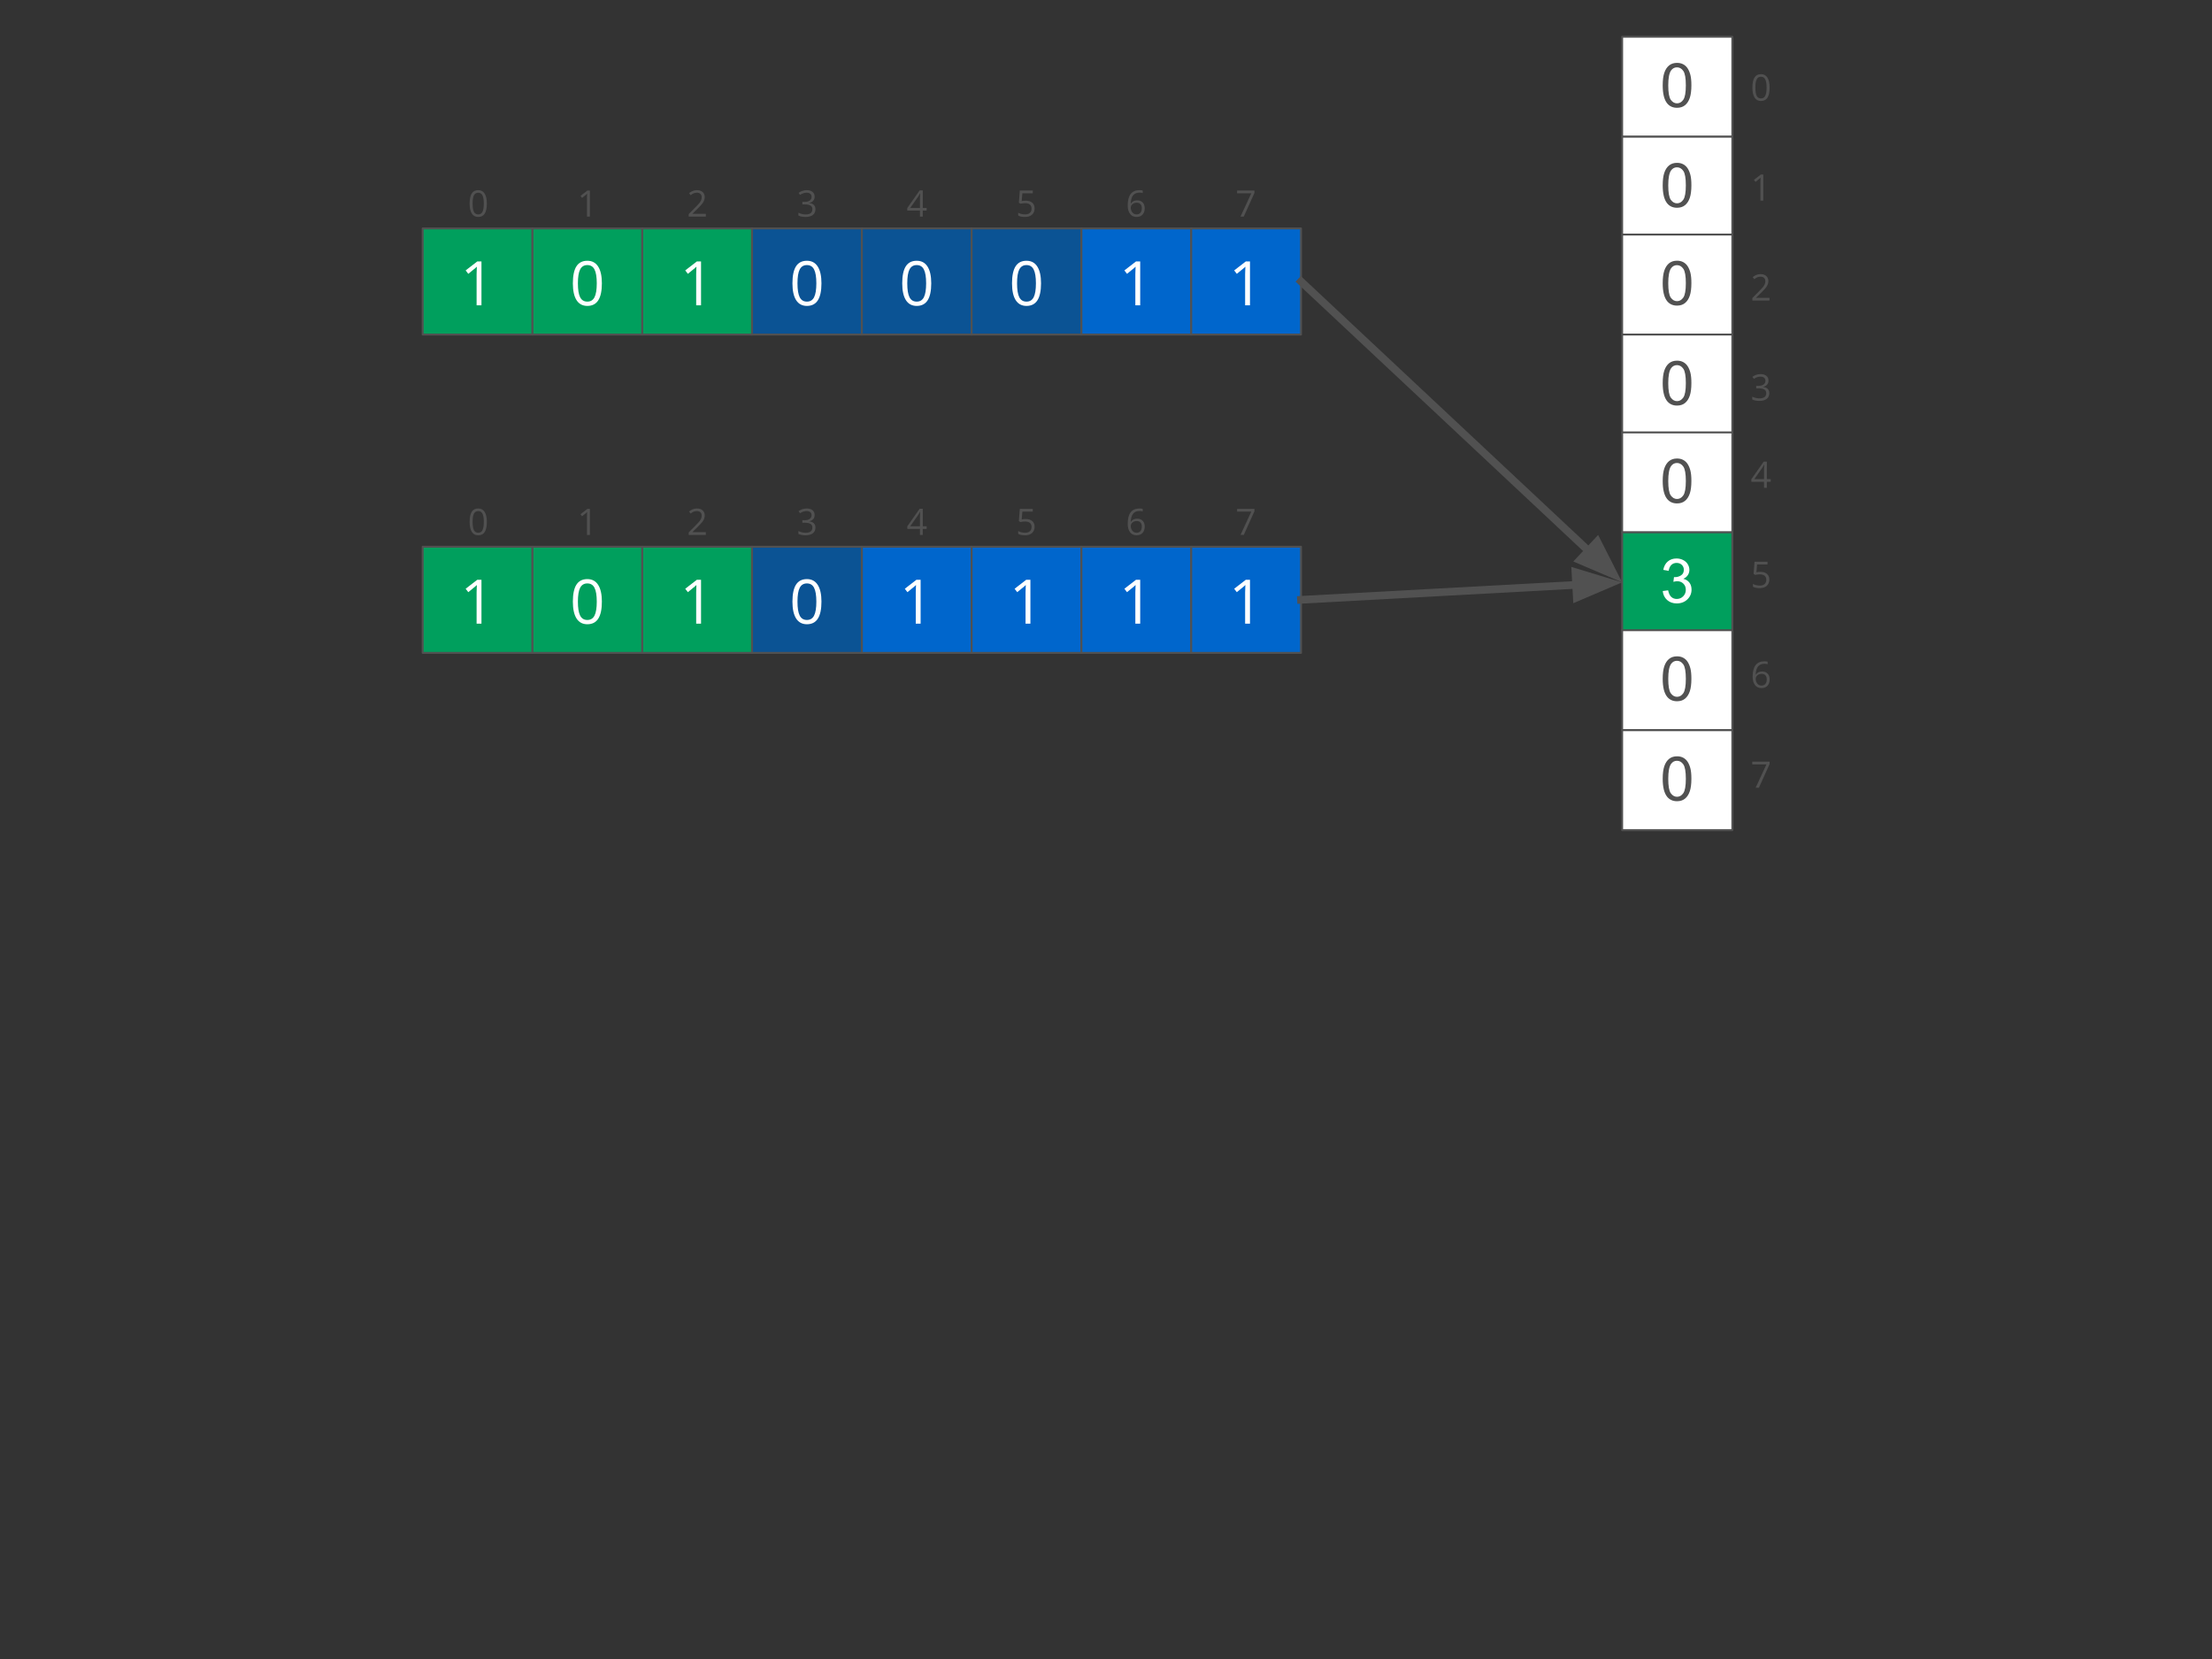 <?xml version="1.0" standalone="yes"?>

<svg version="1.1" viewBox="0.0 0.0 1152.0 864.0" fill="none" stroke="none" stroke-linecap="square" stroke-miterlimit="10" xmlns="http://www.w3.org/2000/svg" xmlns:xlink="http://www.w3.org/1999/xlink"><rect x="0.0" y="0.0" width="1152.0" height="864.0" fill="#333333" stroke="none"/><clipPath id="p.0"><path d="m0 0l1152.0 0l0 864.0l-1152.0 0l0 -864.0z" clip-rule="nonzero"></path></clipPath><g clip-path="url(#p.0)"><path fill="#000000" fill-opacity="0.0" d="m0 0l1152.0 0l0 864.0l-1152.0 0z" fill-rule="nonzero"></path><path fill="#009f5d" d="m220.138 118.952l57.165 0l0 55.276l-57.165 0z" fill-rule="nonzero"></path><path stroke="#515151" stroke-width="1.0" stroke-linejoin="round" stroke-linecap="butt" d="m220.138 118.952l57.165 0l0 55.276l-57.165 0z" fill-rule="nonzero"></path><path fill="#ffffff" d="m250.744 159.004l-2.531 0l0 -16.281q0 -2.031 0.125 -3.844q-0.328 0.328 -0.734 0.688q-0.406 0.359 -3.719 3.047l-1.375 -1.781l6.047 -4.672l2.188 0l0 22.844z" fill-rule="nonzero"></path><path fill="#009f5d" d="m277.316 118.952l57.165 0l0 55.276l-57.165 0z" fill-rule="nonzero"></path><path stroke="#515151" stroke-width="1.0" stroke-linejoin="round" stroke-linecap="butt" d="m277.316 118.952l57.165 0l0 55.276l-57.165 0z" fill-rule="nonzero"></path><path fill="#ffffff" d="m313.453 147.551q0 5.922 -1.875 8.844q-1.859 2.922 -5.703 2.922q-3.688 0 -5.609 -2.984q-1.922 -3.0 -1.922 -8.781q0 -5.969 1.859 -8.859q1.859 -2.891 5.672 -2.891q3.719 0 5.641 3.016q1.938 3.016 1.938 8.734zm-12.484 0q0 4.984 1.172 7.266q1.172 2.266 3.734 2.266q2.594 0 3.75 -2.297q1.172 -2.312 1.172 -7.234q0 -4.922 -1.172 -7.203q-1.156 -2.297 -3.75 -2.297q-2.562 0 -3.734 2.266q-1.172 2.25 -1.172 7.234z" fill-rule="nonzero"></path><path fill="#009f5d" d="m334.494 118.952l57.165 0l0 55.276l-57.165 0z" fill-rule="nonzero"></path><path stroke="#515151" stroke-width="1.0" stroke-linejoin="round" stroke-linecap="butt" d="m334.494 118.952l57.165 0l0 55.276l-57.165 0z" fill-rule="nonzero"></path><path fill="#ffffff" d="m365.1 159.004l-2.531 0l0 -16.281q0 -2.031 0.125 -3.844q-0.328 0.328 -0.734 0.688q-0.406 0.359 -3.719 3.047l-1.375 -1.781l6.047 -4.672l2.188 0l0 22.844z" fill-rule="nonzero"></path><path fill="#0b5394" d="m391.671 118.952l57.165 0l0 55.276l-57.165 0z" fill-rule="nonzero"></path><path stroke="#515151" stroke-width="1.0" stroke-linejoin="round" stroke-linecap="butt" d="m391.671 118.952l57.165 0l0 55.276l-57.165 0z" fill-rule="nonzero"></path><path fill="#ffffff" d="m427.809 147.551q0 5.922 -1.875 8.844q-1.859 2.922 -5.703 2.922q-3.688 0 -5.609 -2.984q-1.922 -3.0 -1.922 -8.781q0 -5.969 1.859 -8.859q1.859 -2.891 5.672 -2.891q3.719 0 5.641 3.016q1.938 3.016 1.938 8.734zm-12.484 0q0 4.984 1.172 7.266q1.172 2.266 3.734 2.266q2.594 0 3.75 -2.297q1.172 -2.312 1.172 -7.234q0 -4.922 -1.172 -7.203q-1.156 -2.297 -3.75 -2.297q-2.562 0 -3.734 2.266q-1.172 2.25 -1.172 7.234z" fill-rule="nonzero"></path><path fill="#0b5394" d="m448.849 118.952l57.165 0l0 55.276l-57.165 0z" fill-rule="nonzero"></path><path stroke="#515151" stroke-width="1.0" stroke-linejoin="round" stroke-linecap="butt" d="m448.849 118.952l57.165 0l0 55.276l-57.165 0z" fill-rule="nonzero"></path><path fill="#ffffff" d="m484.986 147.551q0 5.922 -1.875 8.844q-1.859 2.922 -5.703 2.922q-3.688 0 -5.609 -2.984q-1.922 -3.0 -1.922 -8.781q0 -5.969 1.859 -8.859q1.859 -2.891 5.672 -2.891q3.719 0 5.641 3.016q1.938 3.016 1.938 8.734zm-12.484 0q0 4.984 1.172 7.266q1.172 2.266 3.734 2.266q2.594 0 3.75 -2.297q1.172 -2.312 1.172 -7.234q0 -4.922 -1.172 -7.203q-1.156 -2.297 -3.75 -2.297q-2.562 0 -3.734 2.266q-1.172 2.25 -1.172 7.234z" fill-rule="nonzero"></path><path fill="#0b5394" d="m506.027 118.952l57.165 0l0 55.276l-57.165 0z" fill-rule="nonzero"></path><path stroke="#515151" stroke-width="1.0" stroke-linejoin="round" stroke-linecap="butt" d="m506.027 118.952l57.165 0l0 55.276l-57.165 0z" fill-rule="nonzero"></path><path fill="#ffffff" d="m542.164 147.551q0 5.922 -1.875 8.844q-1.859 2.922 -5.703 2.922q-3.688 0 -5.609 -2.984q-1.922 -3.0 -1.922 -8.781q0 -5.969 1.859 -8.859q1.859 -2.891 5.672 -2.891q3.719 0 5.641 3.016q1.938 3.016 1.938 8.734zm-12.484 0q0 4.984 1.172 7.266q1.172 2.266 3.734 2.266q2.594 0 3.75 -2.297q1.172 -2.312 1.172 -7.234q0 -4.922 -1.172 -7.203q-1.156 -2.297 -3.75 -2.297q-2.562 0 -3.734 2.266q-1.172 2.25 -1.172 7.234z" fill-rule="nonzero"></path><path fill="#0066cc" d="m563.204 118.952l57.165 0l0 55.276l-57.165 0z" fill-rule="nonzero"></path><path stroke="#515151" stroke-width="1.0" stroke-linejoin="round" stroke-linecap="butt" d="m563.204 118.952l57.165 0l0 55.276l-57.165 0z" fill-rule="nonzero"></path><path fill="#ffffff" d="m593.811 159.004l-2.531 0l0 -16.281q0 -2.031 0.125 -3.844q-0.328 0.328 -0.734 0.688q-0.406 0.359 -3.719 3.047l-1.375 -1.781l6.047 -4.672l2.188 0l0 22.844z" fill-rule="nonzero"></path><path fill="#0066cc" d="m620.382 118.952l57.165 0l0 55.276l-57.165 0z" fill-rule="nonzero"></path><path stroke="#515151" stroke-width="1.0" stroke-linejoin="round" stroke-linecap="butt" d="m620.382 118.952l57.165 0l0 55.276l-57.165 0z" fill-rule="nonzero"></path><path fill="#ffffff" d="m650.988 159.004l-2.531 0l0 -16.281q0 -2.031 0.125 -3.844q-0.328 0.328 -0.734 0.688q-0.406 0.359 -3.719 3.047l-1.375 -1.781l6.047 -4.672l2.188 0l0 22.844z" fill-rule="nonzero"></path><path fill="#000000" fill-opacity="0.0" d="m234.128 91.949l29.669 0l0 27.244l-29.669 0z" fill-rule="nonzero"></path><path fill="#515151" d="m253.551 106.009q0 3.516 -1.109 5.25q-1.109 1.734 -3.391 1.734q-2.188 0 -3.328 -1.781q-1.141 -1.781 -1.141 -5.203q0 -3.547 1.094 -5.266q1.109 -1.719 3.375 -1.719q2.203 0 3.344 1.797q1.156 1.781 1.156 5.188zm-7.422 0q0 2.953 0.688 4.312q0.703 1.344 2.234 1.344q1.531 0 2.219 -1.359q0.703 -1.375 0.703 -4.297q0 -2.922 -0.703 -4.281q-0.688 -1.359 -2.219 -1.359q-1.531 0 -2.234 1.344q-0.688 1.328 -0.688 4.297z" fill-rule="nonzero"></path><path fill="#000000" fill-opacity="0.0" d="m291.074 91.949l29.669 0l0 27.244l-29.669 0z" fill-rule="nonzero"></path><path fill="#515151" d="m307.216 112.806l-1.516 0l0 -9.672q0 -1.203 0.078 -2.281q-0.188 0.203 -0.438 0.422q-0.234 0.203 -2.203 1.797l-0.812 -1.062l3.578 -2.766l1.312 0l0 13.562z" fill-rule="nonzero"></path><path fill="#000000" fill-opacity="0.0" d="m348.252 91.944l29.669 0l0 27.244l-29.669 0z" fill-rule="nonzero"></path><path fill="#515151" d="m367.597 112.8l-8.922 0l0 -1.328l3.578 -3.594q1.625 -1.641 2.141 -2.344q0.531 -0.719 0.781 -1.375q0.266 -0.672 0.266 -1.438q0 -1.094 -0.656 -1.719q-0.656 -0.641 -1.828 -0.641q-0.844 0 -1.609 0.281q-0.75 0.266 -1.672 1.0l-0.812 -1.047q1.875 -1.562 4.078 -1.562q1.906 0 2.984 0.984q1.094 0.984 1.094 2.625q0 1.297 -0.719 2.562q-0.719 1.25 -2.719 3.188l-2.969 2.906l0 0.078l6.984 0l0 1.422z" fill-rule="nonzero"></path><path fill="#000000" fill-opacity="0.0" d="m405.43 91.944l29.669 0l0 27.244l-29.669 0z" fill-rule="nonzero"></path><path fill="#515151" d="m424.259 102.425q0 1.297 -0.734 2.125q-0.719 0.828 -2.047 1.109l0 0.078q1.625 0.203 2.406 1.031q0.797 0.828 0.797 2.188q0 1.938 -1.344 2.984q-1.344 1.047 -3.828 1.047q-1.078 0 -1.969 -0.172q-0.891 -0.156 -1.734 -0.562l0 -1.469q0.875 0.438 1.875 0.672q1.0 0.219 1.891 0.219q3.516 0 3.516 -2.75q0 -2.469 -3.875 -2.469l-1.344 0l0 -1.328l1.359 0q1.578 0 2.5 -0.703q0.938 -0.703 0.938 -1.938q0 -1.0 -0.688 -1.562q-0.672 -0.562 -1.844 -0.562q-0.891 0 -1.688 0.25q-0.781 0.234 -1.797 0.875l-0.766 -1.031q0.828 -0.656 1.922 -1.031q1.094 -0.391 2.297 -0.391q1.969 0 3.062 0.906q1.094 0.906 1.094 2.484z" fill-rule="nonzero"></path><path fill="#000000" fill-opacity="0.0" d="m462.607 91.944l29.669 0l0 27.244l-29.669 0z" fill-rule="nonzero"></path><path fill="#515151" d="m482.593 109.675l-2.016 0l0 3.125l-1.469 0l0 -3.125l-6.594 0l0 -1.344l6.438 -9.172l1.625 0l0 9.125l2.016 0l0 1.391zm-3.484 -1.391l0 -4.516q0 -1.328 0.094 -3.0l-0.078 0q-0.453 0.891 -0.844 1.484l-4.234 6.031l5.062 0z" fill-rule="nonzero"></path><path fill="#000000" fill-opacity="0.0" d="m519.553 91.944l29.669 0l0 27.244l-29.669 0z" fill-rule="nonzero"></path><path fill="#515151" d="m534.226 104.519q2.141 0 3.359 1.062q1.234 1.062 1.234 2.906q0 2.109 -1.344 3.312q-1.328 1.188 -3.688 1.188q-2.297 0 -3.5 -0.734l0 -1.484q0.656 0.422 1.609 0.656q0.969 0.234 1.906 0.234q1.641 0 2.531 -0.766q0.906 -0.781 0.906 -2.234q0 -2.844 -3.469 -2.844q-0.891 0 -2.359 0.281l-0.797 -0.516l0.5 -6.344l6.75 0l0 1.422l-5.422 0l-0.344 4.062q1.062 -0.203 2.125 -0.203z" fill-rule="nonzero"></path><path fill="#000000" fill-opacity="0.0" d="m576.731 91.939l29.669 0l0 27.244l-29.669 0z" fill-rule="nonzero"></path><path fill="#515151" d="m587.31 106.998q0 -4.0 1.547 -5.984q1.562 -1.984 4.609 -1.984q1.047 0 1.656 0.188l0 1.328q-0.719 -0.234 -1.641 -0.234q-2.172 0 -3.328 1.359q-1.141 1.359 -1.266 4.266l0.125 0q1.016 -1.594 3.219 -1.594q1.828 0 2.875 1.109q1.062 1.094 1.062 3.0q0 2.109 -1.156 3.328q-1.156 1.203 -3.125 1.203q-2.109 0 -3.344 -1.578q-1.234 -1.594 -1.234 -4.406zm4.562 4.672q1.312 0 2.047 -0.828q0.734 -0.828 0.734 -2.391q0 -1.359 -0.688 -2.125q-0.672 -0.766 -2.016 -0.766q-0.844 0 -1.547 0.344q-0.688 0.344 -1.109 0.953q-0.406 0.594 -0.406 1.25q0 0.953 0.375 1.781q0.375 0.812 1.047 1.297q0.688 0.484 1.562 0.484z" fill-rule="nonzero"></path><path fill="#000000" fill-opacity="0.0" d="m633.909 91.939l29.669 0l0 27.244l-29.669 0z" fill-rule="nonzero"></path><path fill="#515151" d="m646.051 112.795l5.625 -12.141l-7.391 0l0 -1.422l9.031 0l0 1.234l-5.562 12.328l-1.703 0z" fill-rule="nonzero"></path><path fill="#ffffff" d="m844.807 19.142l57.386 0l0 52.063l-57.386 0z" fill-rule="nonzero"></path><path stroke="#515151" stroke-width="1.0" stroke-linejoin="round" stroke-linecap="butt" d="m844.807 19.142l57.386 0l0 52.063l-57.386 0z" fill-rule="nonzero"></path><path fill="#515151" d="m865.93 44.447q0 -4.062 0.828 -6.531q0.844 -2.484 2.484 -3.828q1.656 -1.344 4.156 -1.344q1.844 0 3.234 0.75q1.391 0.734 2.297 2.141q0.906 1.391 1.422 3.406q0.516 2.0 0.516 5.406q0 4.031 -0.828 6.516q-0.828 2.469 -2.484 3.828q-1.641 1.344 -4.156 1.344q-3.312 0 -5.203 -2.375q-2.266 -2.859 -2.266 -9.312zm2.891 0q0 5.641 1.312 7.516q1.328 1.859 3.266 1.859q1.938 0 3.25 -1.875q1.328 -1.875 1.328 -7.5q0 -5.656 -1.328 -7.516q-1.312 -1.859 -3.281 -1.859q-1.938 0 -3.094 1.641q-1.453 2.094 -1.453 7.734z" fill-rule="nonzero"></path><path fill="#ffffff" d="m844.807 71.205l57.386 0l0 52.063l-57.386 0z" fill-rule="nonzero"></path><path stroke="#515151" stroke-width="1.0" stroke-linejoin="round" stroke-linecap="butt" d="m844.807 71.205l57.386 0l0 52.063l-57.386 0z" fill-rule="nonzero"></path><path fill="#515151" d="m865.93 96.51q0 -4.062 0.828 -6.531q0.844 -2.484 2.484 -3.828q1.656 -1.344 4.156 -1.344q1.844 0 3.234 0.75q1.391 0.734 2.297 2.141q0.906 1.391 1.422 3.406q0.516 2.0 0.516 5.406q0 4.031 -0.828 6.516q-0.828 2.469 -2.484 3.828q-1.641 1.344 -4.156 1.344q-3.312 0 -5.203 -2.375q-2.266 -2.859 -2.266 -9.312zm2.891 0q0 5.641 1.312 7.516q1.328 1.859 3.266 1.859q1.938 0 3.25 -1.875q1.328 -1.875 1.328 -7.5q0 -5.656 -1.328 -7.516q-1.312 -1.859 -3.281 -1.859q-1.938 0 -3.094 1.641q-1.453 2.094 -1.453 7.734z" fill-rule="nonzero"></path><path fill="#ffffff" d="m844.807 122.165l57.386 0l0 52.063l-57.386 0z" fill-rule="nonzero"></path><path stroke="#515151" stroke-width="1.0" stroke-linejoin="round" stroke-linecap="butt" d="m844.807 122.165l57.386 0l0 52.063l-57.386 0z" fill-rule="nonzero"></path><path fill="#515151" d="m865.93 147.47q0 -4.062 0.828 -6.531q0.844 -2.484 2.484 -3.828q1.656 -1.344 4.156 -1.344q1.844 0 3.234 0.75q1.391 0.734 2.297 2.141q0.906 1.391 1.422 3.406q0.516 2.0 0.516 5.406q0 4.031 -0.828 6.516q-0.828 2.469 -2.484 3.828q-1.641 1.344 -4.156 1.344q-3.312 0 -5.203 -2.375q-2.266 -2.859 -2.266 -9.312zm2.891 0q0 5.641 1.312 7.516q1.328 1.859 3.266 1.859q1.938 0 3.25 -1.875q1.328 -1.875 1.328 -7.5q0 -5.656 -1.328 -7.516q-1.312 -1.859 -3.281 -1.859q-1.938 0 -3.094 1.641q-1.453 2.094 -1.453 7.734z" fill-rule="nonzero"></path><path fill="#ffffff" d="m844.807 174.228l57.386 0l0 52.063l-57.386 0z" fill-rule="nonzero"></path><path stroke="#515151" stroke-width="1.0" stroke-linejoin="round" stroke-linecap="butt" d="m844.807 174.228l57.386 0l0 52.063l-57.386 0z" fill-rule="nonzero"></path><path fill="#515151" d="m865.93 199.533q0 -4.062 0.828 -6.531q0.844 -2.484 2.484 -3.828q1.656 -1.344 4.156 -1.344q1.844 0 3.234 0.75q1.391 0.734 2.297 2.141q0.906 1.391 1.422 3.406q0.516 2.0 0.516 5.406q0 4.031 -0.828 6.516q-0.828 2.469 -2.484 3.828q-1.641 1.344 -4.156 1.344q-3.312 0 -5.203 -2.375q-2.266 -2.859 -2.266 -9.312zm2.891 0q0 5.641 1.312 7.516q1.328 1.859 3.266 1.859q1.938 0 3.25 -1.875q1.328 -1.875 1.328 -7.5q0 -5.656 -1.328 -7.516q-1.312 -1.859 -3.281 -1.859q-1.938 0 -3.094 1.641q-1.453 2.094 -1.453 7.734z" fill-rule="nonzero"></path><path fill="#ffffff" d="m844.807 225.189l57.386 0l0 52.063l-57.386 0z" fill-rule="nonzero"></path><path stroke="#515151" stroke-width="1.0" stroke-linejoin="round" stroke-linecap="butt" d="m844.807 225.189l57.386 0l0 52.063l-57.386 0z" fill-rule="nonzero"></path><path fill="#515151" d="m865.93 250.494q0 -4.062 0.828 -6.531q0.844 -2.484 2.484 -3.828q1.656 -1.344 4.156 -1.344q1.844 0 3.234 0.75q1.391 0.734 2.297 2.141q0.906 1.391 1.422 3.406q0.516 2.0 0.516 5.406q0 4.031 -0.828 6.516q-0.828 2.469 -2.484 3.828q-1.641 1.344 -4.156 1.344q-3.312 0 -5.203 -2.375q-2.266 -2.859 -2.266 -9.312zm2.891 0q0 5.641 1.312 7.516q1.328 1.859 3.266 1.859q1.938 0 3.25 -1.875q1.328 -1.875 1.328 -7.5q0 -5.656 -1.328 -7.516q-1.312 -1.859 -3.281 -1.859q-1.938 0 -3.094 1.641q-1.453 2.094 -1.453 7.734z" fill-rule="nonzero"></path><path fill="#009f5d" d="m844.807 277.252l57.386 0l0 52.063l-57.386 0z" fill-rule="nonzero"></path><path stroke="#515151" stroke-width="1.0" stroke-linejoin="round" stroke-linecap="butt" d="m844.807 277.252l57.386 0l0 52.063l-57.386 0z" fill-rule="nonzero"></path><path fill="#ffffff" d="m865.945 307.807l2.812 -0.375q0.484 2.391 1.641 3.453q1.172 1.047 2.844 1.047q1.984 0 3.344 -1.375q1.375 -1.375 1.375 -3.406q0 -1.938 -1.266 -3.188q-1.266 -1.266 -3.219 -1.266q-0.797 0 -1.984 0.312l0.312 -2.469q0.281 0.031 0.453 0.031q1.797 0 3.234 -0.938q1.438 -0.938 1.438 -2.891q0 -1.547 -1.047 -2.562q-1.047 -1.016 -2.703 -1.016q-1.641 0 -2.734 1.031q-1.094 1.031 -1.406 3.094l-2.812 -0.5q0.516 -2.828 2.344 -4.375q1.828 -1.562 4.547 -1.562q1.875 0 3.453 0.812q1.578 0.797 2.406 2.188q0.844 1.391 0.844 2.953q0 1.484 -0.797 2.703q-0.797 1.219 -2.359 1.938q2.031 0.469 3.156 1.953q1.125 1.469 1.125 3.688q0 3.0 -2.188 5.094q-2.188 2.078 -5.531 2.078q-3.016 0 -5.016 -1.797q-1.984 -1.797 -2.266 -4.656z" fill-rule="nonzero"></path><path fill="#ffffff" d="m844.807 328.213l57.386 0l0 52.063l-57.386 0z" fill-rule="nonzero"></path><path stroke="#515151" stroke-width="1.0" stroke-linejoin="round" stroke-linecap="butt" d="m844.807 328.213l57.386 0l0 52.063l-57.386 0z" fill-rule="nonzero"></path><path fill="#515151" d="m865.93 353.518q0 -4.062 0.828 -6.531q0.844 -2.484 2.484 -3.828q1.656 -1.344 4.156 -1.344q1.844 0 3.234 0.75q1.391 0.734 2.297 2.141q0.906 1.391 1.422 3.406q0.516 2.0 0.516 5.406q0 4.031 -0.828 6.516q-0.828 2.469 -2.484 3.828q-1.641 1.344 -4.156 1.344q-3.312 0 -5.203 -2.375q-2.266 -2.859 -2.266 -9.312zm2.891 0q0 5.641 1.312 7.516q1.328 1.859 3.266 1.859q1.938 0 3.25 -1.875q1.328 -1.875 1.328 -7.5q0 -5.656 -1.328 -7.516q-1.312 -1.859 -3.281 -1.859q-1.938 0 -3.094 1.641q-1.453 2.094 -1.453 7.734z" fill-rule="nonzero"></path><path fill="#ffffff" d="m844.807 380.276l57.386 0l0 52.063l-57.386 0z" fill-rule="nonzero"></path><path stroke="#515151" stroke-width="1.0" stroke-linejoin="round" stroke-linecap="butt" d="m844.807 380.276l57.386 0l0 52.063l-57.386 0z" fill-rule="nonzero"></path><path fill="#515151" d="m865.93 405.581q0 -4.062 0.828 -6.531q0.844 -2.484 2.484 -3.828q1.656 -1.344 4.156 -1.344q1.844 0 3.234 0.75q1.391 0.734 2.297 2.141q0.906 1.391 1.422 3.406q0.516 2.0 0.516 5.406q0 4.031 -0.828 6.516q-0.828 2.469 -2.484 3.828q-1.641 1.344 -4.156 1.344q-3.312 0 -5.203 -2.375q-2.266 -2.859 -2.266 -9.312zm2.891 0q0 5.641 1.312 7.516q1.328 1.859 3.266 1.859q1.938 0 3.25 -1.875q1.328 -1.875 1.328 -7.5q0 -5.656 -1.328 -7.516q-1.312 -1.859 -3.281 -1.859q-1.938 0 -3.094 1.641q-1.453 2.094 -1.453 7.734z" fill-rule="nonzero"></path><path fill="#000000" fill-opacity="0.0" d="m902.194 31.55l29.669 0l0 27.244l-29.669 0z" fill-rule="nonzero"></path><path fill="#515151" d="m921.617 45.61q0 3.516 -1.109 5.25q-1.109 1.734 -3.391 1.734q-2.188 0 -3.328 -1.781q-1.141 -1.781 -1.141 -5.203q0 -3.547 1.094 -5.266q1.109 -1.719 3.375 -1.719q2.203 0 3.344 1.797q1.156 1.781 1.156 5.188zm-7.422 0q0 2.953 0.688 4.312q0.703 1.344 2.234 1.344q1.531 0 2.219 -1.359q0.703 -1.375 0.703 -4.297q0 -2.922 -0.703 -4.281q-0.688 -1.359 -2.219 -1.359q-1.531 0 -2.234 1.344q-0.688 1.328 -0.688 4.297z" fill-rule="nonzero"></path><path fill="#000000" fill-opacity="0.0" d="m902.194 83.613l29.669 0l0 27.244l-29.669 0z" fill-rule="nonzero"></path><path fill="#515151" d="m918.335 104.47l-1.516 0l0 -9.672q0 -1.203 0.078 -2.281q-0.188 0.203 -0.438 0.422q-0.234 0.203 -2.203 1.797l-0.812 -1.062l3.578 -2.766l1.312 0l0 13.562z" fill-rule="nonzero"></path><path fill="#000000" fill-opacity="0.0" d="m902.194 135.676l29.669 0l0 27.244l-29.669 0z" fill-rule="nonzero"></path><path fill="#515151" d="m921.538 156.533l-8.922 0l0 -1.328l3.578 -3.594q1.625 -1.641 2.141 -2.344q0.531 -0.719 0.781 -1.375q0.266 -0.672 0.266 -1.438q0 -1.094 -0.656 -1.719q-0.656 -0.641 -1.828 -0.641q-0.844 0 -1.609 0.281q-0.75 0.266 -1.672 1.0l-0.812 -1.047q1.875 -1.562 4.078 -1.562q1.906 0 2.984 0.984q1.094 0.984 1.094 2.625q0 1.297 -0.719 2.562q-0.719 1.25 -2.719 3.188l-2.969 2.906l0 0.078l6.984 0l0 1.422z" fill-rule="nonzero"></path><path fill="#000000" fill-opacity="0.0" d="m902.194 187.739l29.669 0l0 27.244l-29.669 0z" fill-rule="nonzero"></path><path fill="#515151" d="m921.023 198.221q0 1.297 -0.734 2.125q-0.719 0.828 -2.047 1.109l0 0.078q1.625 0.203 2.406 1.031q0.797 0.828 0.797 2.188q0 1.938 -1.344 2.984q-1.344 1.047 -3.828 1.047q-1.078 0 -1.969 -0.172q-0.891 -0.156 -1.734 -0.562l0 -1.469q0.875 0.438 1.875 0.672q1.0 0.219 1.891 0.219q3.516 0 3.516 -2.75q0 -2.469 -3.875 -2.469l-1.344 0l0 -1.328l1.359 0q1.578 0 2.5 -0.703q0.938 -0.703 0.938 -1.938q0 -1.0 -0.688 -1.562q-0.672 -0.562 -1.844 -0.562q-0.891 0 -1.688 0.25q-0.781 0.234 -1.797 0.875l-0.766 -1.031q0.828 -0.656 1.922 -1.031q1.094 -0.391 2.297 -0.391q1.969 0 3.062 0.906q1.094 0.906 1.094 2.484z" fill-rule="nonzero"></path><path fill="#000000" fill-opacity="0.0" d="m902.194 233.188l29.669 0l0 27.244l-29.669 0z" fill-rule="nonzero"></path><path fill="#515151" d="m922.179 250.92l-2.016 0l0 3.125l-1.469 0l0 -3.125l-6.594 0l0 -1.344l6.438 -9.172l1.625 0l0 9.125l2.016 0l0 1.391zm-3.484 -1.391l0 -4.516q0 -1.328 0.094 -3.0l-0.078 0q-0.453 0.891 -0.844 1.484l-4.234 6.031l5.062 0z" fill-rule="nonzero"></path><path fill="#000000" fill-opacity="0.0" d="m902.194 285.251l29.669 0l0 27.244l-29.669 0z" fill-rule="nonzero"></path><path fill="#515151" d="m916.867 297.826q2.141 0 3.359 1.062q1.234 1.062 1.234 2.906q0 2.109 -1.344 3.312q-1.328 1.188 -3.688 1.188q-2.297 0 -3.5 -0.734l0 -1.484q0.656 0.422 1.609 0.656q0.969 0.234 1.906 0.234q1.641 0 2.531 -0.766q0.906 -0.781 0.906 -2.234q0 -2.844 -3.469 -2.844q-0.891 0 -2.359 0.281l-0.797 -0.516l0.5 -6.344l6.75 0l0 1.422l-5.422 0l-0.344 4.062q1.062 -0.203 2.125 -0.203z" fill-rule="nonzero"></path><path fill="#000000" fill-opacity="0.0" d="m902.194 337.314l29.669 0l0 27.244l-29.669 0z" fill-rule="nonzero"></path><path fill="#515151" d="m912.773 352.374q0 -4.0 1.547 -5.984q1.562 -1.984 4.609 -1.984q1.047 0 1.656 0.188l0 1.328q-0.719 -0.234 -1.641 -0.234q-2.172 0 -3.328 1.359q-1.141 1.359 -1.266 4.266l0.125 0q1.016 -1.594 3.219 -1.594q1.828 0 2.875 1.109q1.062 1.094 1.062 3.0q0 2.109 -1.156 3.328q-1.156 1.203 -3.125 1.203q-2.109 0 -3.344 -1.578q-1.234 -1.594 -1.234 -4.406zm4.562 4.672q1.312 0 2.047 -0.828q0.734 -0.828 0.734 -2.391q0 -1.359 -0.688 -2.125q-0.672 -0.766 -2.016 -0.766q-0.844 0 -1.547 0.344q-0.688 0.344 -1.109 0.953q-0.406 0.594 -0.406 1.25q0 0.953 0.375 1.781q0.375 0.812 1.047 1.297q0.688 0.484 1.562 0.484z" fill-rule="nonzero"></path><path fill="#000000" fill-opacity="0.0" d="m902.194 389.377l29.669 0l0 27.244l-29.669 0z" fill-rule="nonzero"></path><path fill="#515151" d="m914.335 410.234l5.625 -12.141l-7.391 0l0 -1.422l9.031 0l0 1.234l-5.562 12.328l-1.703 0z" fill-rule="nonzero"></path><path fill="#009f5d" d="m220.138 284.742l57.165 0l0 55.276l-57.165 0z" fill-rule="nonzero"></path><path stroke="#515151" stroke-width="1.0" stroke-linejoin="round" stroke-linecap="butt" d="m220.138 284.742l57.165 0l0 55.276l-57.165 0z" fill-rule="nonzero"></path><path fill="#ffffff" d="m250.744 324.794l-2.531 0l0 -16.281q0 -2.031 0.125 -3.844q-0.328 0.328 -0.734 0.688q-0.406 0.359 -3.719 3.047l-1.375 -1.781l6.047 -4.672l2.188 0l0 22.844z" fill-rule="nonzero"></path><path fill="#009f5d" d="m277.316 284.742l57.165 0l0 55.276l-57.165 0z" fill-rule="nonzero"></path><path stroke="#515151" stroke-width="1.0" stroke-linejoin="round" stroke-linecap="butt" d="m277.316 284.742l57.165 0l0 55.276l-57.165 0z" fill-rule="nonzero"></path><path fill="#ffffff" d="m313.453 313.341q0 5.922 -1.875 8.844q-1.859 2.922 -5.703 2.922q-3.688 0 -5.609 -2.984q-1.922 -3.0 -1.922 -8.781q0 -5.969 1.859 -8.859q1.859 -2.891 5.672 -2.891q3.719 0 5.641 3.016q1.938 3.016 1.938 8.734zm-12.484 0q0 4.984 1.172 7.266q1.172 2.266 3.734 2.266q2.594 0 3.75 -2.297q1.172 -2.312 1.172 -7.234q0 -4.922 -1.172 -7.203q-1.156 -2.297 -3.75 -2.297q-2.562 0 -3.734 2.266q-1.172 2.25 -1.172 7.234z" fill-rule="nonzero"></path><path fill="#009f5d" d="m334.494 284.742l57.165 0l0 55.276l-57.165 0z" fill-rule="nonzero"></path><path stroke="#515151" stroke-width="1.0" stroke-linejoin="round" stroke-linecap="butt" d="m334.494 284.742l57.165 0l0 55.276l-57.165 0z" fill-rule="nonzero"></path><path fill="#ffffff" d="m365.1 324.794l-2.531 0l0 -16.281q0 -2.031 0.125 -3.844q-0.328 0.328 -0.734 0.688q-0.406 0.359 -3.719 3.047l-1.375 -1.781l6.047 -4.672l2.188 0l0 22.844z" fill-rule="nonzero"></path><path fill="#0b5394" d="m391.671 284.742l57.165 0l0 55.276l-57.165 0z" fill-rule="nonzero"></path><path stroke="#515151" stroke-width="1.0" stroke-linejoin="round" stroke-linecap="butt" d="m391.671 284.742l57.165 0l0 55.276l-57.165 0z" fill-rule="nonzero"></path><path fill="#ffffff" d="m427.809 313.341q0 5.922 -1.875 8.844q-1.859 2.922 -5.703 2.922q-3.688 0 -5.609 -2.984q-1.922 -3.0 -1.922 -8.781q0 -5.969 1.859 -8.859q1.859 -2.891 5.672 -2.891q3.719 0 5.641 3.016q1.938 3.016 1.938 8.734zm-12.484 0q0 4.984 1.172 7.266q1.172 2.266 3.734 2.266q2.594 0 3.75 -2.297q1.172 -2.312 1.172 -7.234q0 -4.922 -1.172 -7.203q-1.156 -2.297 -3.75 -2.297q-2.562 0 -3.734 2.266q-1.172 2.25 -1.172 7.234z" fill-rule="nonzero"></path><path fill="#0066cc" d="m448.849 284.742l57.165 0l0 55.276l-57.165 0z" fill-rule="nonzero"></path><path stroke="#515151" stroke-width="1.0" stroke-linejoin="round" stroke-linecap="butt" d="m448.849 284.742l57.165 0l0 55.276l-57.165 0z" fill-rule="nonzero"></path><path fill="#ffffff" d="m479.455 324.794l-2.531 0l0 -16.281q0 -2.031 0.125 -3.844q-0.328 0.328 -0.734 0.688q-0.406 0.359 -3.719 3.047l-1.375 -1.781l6.047 -4.672l2.188 0l0 22.844z" fill-rule="nonzero"></path><path fill="#0066cc" d="m506.027 284.742l57.165 0l0 55.276l-57.165 0z" fill-rule="nonzero"></path><path stroke="#515151" stroke-width="1.0" stroke-linejoin="round" stroke-linecap="butt" d="m506.027 284.742l57.165 0l0 55.276l-57.165 0z" fill-rule="nonzero"></path><path fill="#ffffff" d="m536.633 324.794l-2.531 0l0 -16.281q0 -2.031 0.125 -3.844q-0.328 0.328 -0.734 0.688q-0.406 0.359 -3.719 3.047l-1.375 -1.781l6.047 -4.672l2.188 0l0 22.844z" fill-rule="nonzero"></path><path fill="#0066cc" d="m563.204 284.742l57.165 0l0 55.276l-57.165 0z" fill-rule="nonzero"></path><path stroke="#515151" stroke-width="1.0" stroke-linejoin="round" stroke-linecap="butt" d="m563.204 284.742l57.165 0l0 55.276l-57.165 0z" fill-rule="nonzero"></path><path fill="#ffffff" d="m593.811 324.794l-2.531 0l0 -16.281q0 -2.031 0.125 -3.844q-0.328 0.328 -0.734 0.688q-0.406 0.359 -3.719 3.047l-1.375 -1.781l6.047 -4.672l2.188 0l0 22.844z" fill-rule="nonzero"></path><path fill="#0066cc" d="m620.382 284.742l57.165 0l0 55.276l-57.165 0z" fill-rule="nonzero"></path><path stroke="#515151" stroke-width="1.0" stroke-linejoin="round" stroke-linecap="butt" d="m620.382 284.742l57.165 0l0 55.276l-57.165 0z" fill-rule="nonzero"></path><path fill="#ffffff" d="m650.988 324.794l-2.531 0l0 -16.281q0 -2.031 0.125 -3.844q-0.328 0.328 -0.734 0.688q-0.406 0.359 -3.719 3.047l-1.375 -1.781l6.047 -4.672l2.188 0l0 22.844z" fill-rule="nonzero"></path><path fill="#000000" fill-opacity="0.0" d="m234.128 257.739l29.669 0l0 27.244l-29.669 0z" fill-rule="nonzero"></path><path fill="#515151" d="m253.551 271.799q0 3.516 -1.109 5.25q-1.109 1.734 -3.391 1.734q-2.188 0 -3.328 -1.781q-1.141 -1.781 -1.141 -5.203q0 -3.547 1.094 -5.266q1.109 -1.719 3.375 -1.719q2.203 0 3.344 1.797q1.156 1.781 1.156 5.188zm-7.422 0q0 2.953 0.688 4.312q0.703 1.344 2.234 1.344q1.531 0 2.219 -1.359q0.703 -1.375 0.703 -4.297q0 -2.922 -0.703 -4.281q-0.688 -1.359 -2.219 -1.359q-1.531 0 -2.234 1.344q-0.688 1.328 -0.688 4.297z" fill-rule="nonzero"></path><path fill="#000000" fill-opacity="0.0" d="m291.074 257.739l29.669 0l0 27.244l-29.669 0z" fill-rule="nonzero"></path><path fill="#515151" d="m307.216 278.596l-1.516 0l0 -9.672q0 -1.203 0.078 -2.281q-0.188 0.203 -0.438 0.422q-0.234 0.203 -2.203 1.797l-0.812 -1.062l3.578 -2.766l1.312 0l0 13.562z" fill-rule="nonzero"></path><path fill="#000000" fill-opacity="0.0" d="m348.252 257.734l29.669 0l0 27.244l-29.669 0z" fill-rule="nonzero"></path><path fill="#515151" d="m367.597 278.591l-8.922 0l0 -1.328l3.578 -3.594q1.625 -1.641 2.141 -2.344q0.531 -0.719 0.781 -1.375q0.266 -0.672 0.266 -1.438q0 -1.094 -0.656 -1.719q-0.656 -0.641 -1.828 -0.641q-0.844 0 -1.609 0.281q-0.75 0.266 -1.672 1.0l-0.812 -1.047q1.875 -1.562 4.078 -1.562q1.906 0 2.984 0.984q1.094 0.984 1.094 2.625q0 1.297 -0.719 2.562q-0.719 1.25 -2.719 3.188l-2.969 2.906l0 0.078l6.984 0l0 1.422z" fill-rule="nonzero"></path><path fill="#000000" fill-opacity="0.0" d="m405.43 257.734l29.669 0l0 27.244l-29.669 0z" fill-rule="nonzero"></path><path fill="#515151" d="m424.259 268.216q0 1.297 -0.734 2.125q-0.719 0.828 -2.047 1.109l0 0.078q1.625 0.203 2.406 1.031q0.797 0.828 0.797 2.188q0 1.938 -1.344 2.984q-1.344 1.047 -3.828 1.047q-1.078 0 -1.969 -0.172q-0.891 -0.156 -1.734 -0.562l0 -1.469q0.875 0.438 1.875 0.672q1.0 0.219 1.891 0.219q3.516 0 3.516 -2.75q0 -2.469 -3.875 -2.469l-1.344 0l0 -1.328l1.359 0q1.578 0 2.5 -0.703q0.938 -0.703 0.938 -1.938q0 -1.0 -0.688 -1.562q-0.672 -0.562 -1.844 -0.562q-0.891 0 -1.688 0.25q-0.781 0.234 -1.797 0.875l-0.766 -1.031q0.828 -0.656 1.922 -1.031q1.094 -0.391 2.297 -0.391q1.969 0 3.062 0.906q1.094 0.906 1.094 2.484z" fill-rule="nonzero"></path><path fill="#000000" fill-opacity="0.0" d="m462.607 257.734l29.669 0l0 27.244l-29.669 0z" fill-rule="nonzero"></path><path fill="#515151" d="m482.593 275.466l-2.016 0l0 3.125l-1.469 0l0 -3.125l-6.594 0l0 -1.344l6.438 -9.172l1.625 0l0 9.125l2.016 0l0 1.391zm-3.484 -1.391l0 -4.516q0 -1.328 0.094 -3.0l-0.078 0q-0.453 0.891 -0.844 1.484l-4.234 6.031l5.062 0z" fill-rule="nonzero"></path><path fill="#000000" fill-opacity="0.0" d="m519.553 257.734l29.669 0l0 27.244l-29.669 0z" fill-rule="nonzero"></path><path fill="#515151" d="m534.226 270.309q2.141 0 3.359 1.062q1.234 1.062 1.234 2.906q0 2.109 -1.344 3.312q-1.328 1.188 -3.688 1.188q-2.297 0 -3.5 -0.734l0 -1.484q0.656 0.422 1.609 0.656q0.969 0.234 1.906 0.234q1.641 0 2.531 -0.766q0.906 -0.781 0.906 -2.234q0 -2.844 -3.469 -2.844q-0.891 0 -2.359 0.281l-0.797 -0.516l0.5 -6.344l6.75 0l0 1.422l-5.422 0l-0.344 4.062q1.062 -0.203 2.125 -0.203z" fill-rule="nonzero"></path><path fill="#000000" fill-opacity="0.0" d="m576.731 257.729l29.669 0l0 27.244l-29.669 0z" fill-rule="nonzero"></path><path fill="#515151" d="m587.31 272.788q0 -4.0 1.547 -5.984q1.562 -1.984 4.609 -1.984q1.047 0 1.656 0.188l0 1.328q-0.719 -0.234 -1.641 -0.234q-2.172 0 -3.328 1.359q-1.141 1.359 -1.266 4.266l0.125 0q1.016 -1.594 3.219 -1.594q1.828 0 2.875 1.109q1.062 1.094 1.062 3.0q0 2.109 -1.156 3.328q-1.156 1.203 -3.125 1.203q-2.109 0 -3.344 -1.578q-1.234 -1.594 -1.234 -4.406zm4.562 4.672q1.312 0 2.047 -0.828q0.734 -0.828 0.734 -2.391q0 -1.359 -0.688 -2.125q-0.672 -0.766 -2.016 -0.766q-0.844 0 -1.547 0.344q-0.688 0.344 -1.109 0.953q-0.406 0.594 -0.406 1.25q0 0.953 0.375 1.781q0.375 0.812 1.047 1.297q0.688 0.484 1.562 0.484z" fill-rule="nonzero"></path><path fill="#000000" fill-opacity="0.0" d="m633.909 257.729l29.669 0l0 27.244l-29.669 0z" fill-rule="nonzero"></path><path fill="#515151" d="m646.051 278.585l5.625 -12.141l-7.391 0l0 -1.422l9.031 0l0 1.234l-5.562 12.328l-1.703 0z" fill-rule="nonzero"></path><path fill="#000000" fill-opacity="0.0" d="m677.548 146.59l167.26 156.694" fill-rule="nonzero"></path><path stroke="#515151" stroke-width="4.0" stroke-linejoin="round" stroke-linecap="butt" d="m677.547 146.59l149.745 140.285" fill-rule="evenodd"></path><path fill="#515151" stroke="#515151" stroke-width="4.0" stroke-linecap="butt" d="m822.775 291.697l17.764 7.589l-8.73 -17.232z" fill-rule="evenodd"></path><path fill="#000000" fill-opacity="0.0" d="m677.548 312.38l167.26 -9.096" fill-rule="nonzero"></path><path stroke="#515151" stroke-width="4.0" stroke-linejoin="round" stroke-linecap="butt" d="m677.547 312.38l143.295 -7.793" fill-rule="evenodd"></path><path fill="#515151" stroke="#515151" stroke-width="4.0" stroke-linecap="butt" d="m821.201 311.184l17.767 -7.583l-18.484 -5.611z" fill-rule="evenodd"></path></g></svg>

